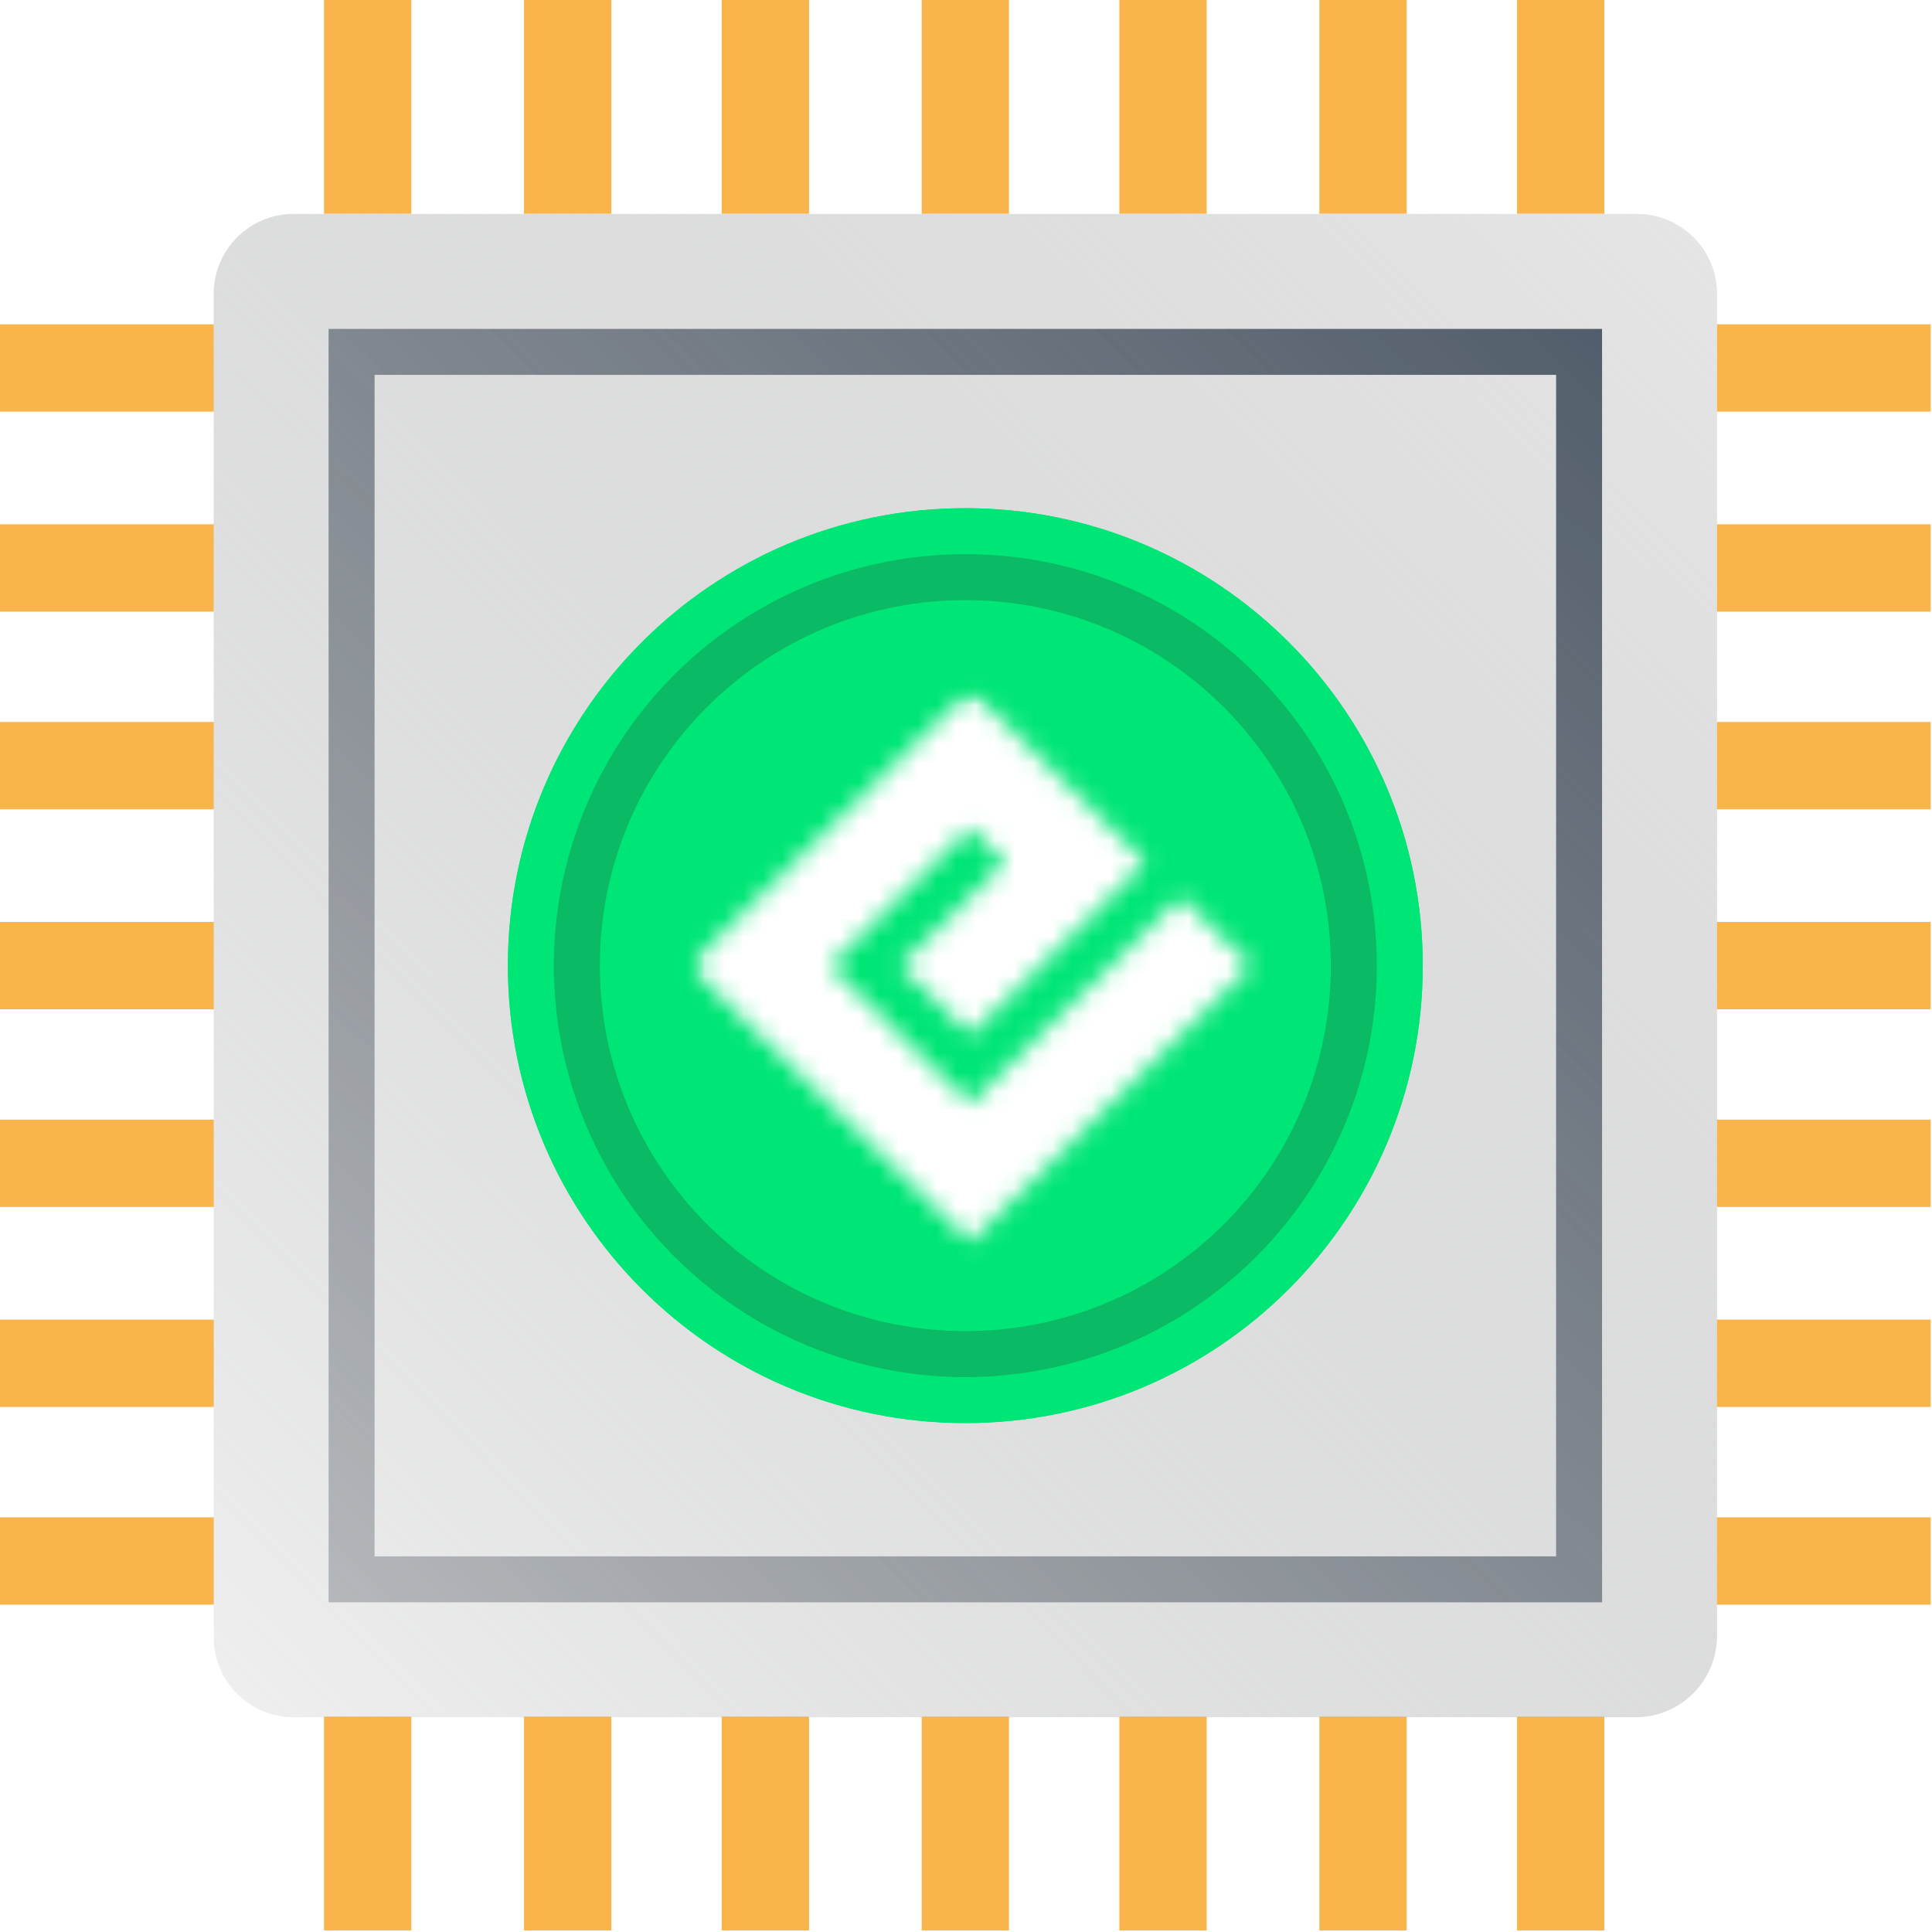 <svg fill="none" height="100" viewBox="0 0 100 100" width="100" xmlns="http://www.w3.org/2000/svg" xmlns:xlink="http://www.w3.org/1999/xlink"><filter id="a" color-interpolation-filters="sRGB" filterUnits="userSpaceOnUse" height="67.354" width="67.354" x="16.288" y="16.303"><feFlood flood-opacity="0" result="BackgroundImageFix"/><feBlend in="SourceGraphic" in2="BackgroundImageFix" mode="normal" result="shape"/><feGaussianBlur result="effect1_foregroundBlur" stdDeviation="5"/></filter><linearGradient id="b" gradientUnits="userSpaceOnUse" x1="121.5" x2="-4" y1="-17.5" y2="107"><stop offset="0" stop-color="#fff"/><stop offset="1" stop-color="#737577" stop-opacity="0"/></linearGradient><linearGradient id="c" gradientUnits="userSpaceOnUse" x1="104.866" x2="-32.5" y1="-6.048" y2="136.5"><stop offset="0" stop-color="#2b3b4e"/><stop offset="1" stop-color="#737577" stop-opacity="0"/></linearGradient><mask id="d" height="30" maskUnits="userSpaceOnUse" width="30" x="35" y="35"><path d="m64.748 49.995-14.53 14.287-14.531-14.287 14.535-14.292 9.077 8.935-9.081 8.929-3.632-3.571 5.449-5.358-1.816-1.786-7.265 7.144 7.265 7.144 10.897-10.716z" fill="#fff"/></mask><mask id="e" height="54" maskUnits="userSpaceOnUse" width="54" x="35" y="35"><path d="m35.688 88.289h52.587v-52.586h-52.587z" fill="#fff"/></mask><mask id="f" height="34" maskUnits="userSpaceOnUse" width="35" x="32" y="33"><path d="m66.885 33.057h-33.898v33.898h33.898z" fill="#fff"/></mask><mask id="g" height="34" maskUnits="userSpaceOnUse" width="34" x="33" y="33"><path d="m33.309 66.374h33.051v-33.051h-33.051z" fill="#fff"/></mask><g fill="#f9b54c"><path d="m21.291 0h-4.521v11.065h4.521z"/><path d="m31.642 0h-4.521v11.065h4.521z"/><path d="m41.875 0h-4.521v11.065h4.521z"/><path d="m52.226 0h-4.521v11.065h4.521z"/><path d="m62.459 0h-4.521v11.065h4.521z"/><path d="m72.809 0h-4.521v11.065h4.521z"/><path d="m83.041 0h-4.521v11.065h4.521z"/><path d="m21.291 88.854h-4.521v11.065h4.521z"/><path d="m31.642 88.854h-4.521v11.065h4.521z"/><path d="m41.875 88.854h-4.521v11.065h4.521z"/><path d="m52.226 88.854h-4.521v11.065h4.521z"/><path d="m62.459 88.854h-4.521v11.065h4.521z"/><path d="m72.809 88.854h-4.521v11.065h4.521z"/><path d="m83.041 88.854h-4.521v11.065h4.521z"/><path d="m99.932 16.785h-11.065v4.521h11.065z"/><path d="m99.932 27.137h-11.065v4.521h11.065z"/><path d="m99.932 37.369h-11.065v4.521h11.065z"/><path d="m99.932 47.719h-11.065v4.521h11.065z"/><path d="m99.932 57.952h-11.065v4.521h11.065z"/><path d="m99.932 68.303h-11.065v4.521h11.065z"/><path d="m99.932 78.536h-11.065v4.521h11.065z"/><path d="m11.065 16.785h-11.065v4.521h11.065z"/><path d="m11.065 27.137h-11.065v4.521h11.065z"/><path d="m11.065 37.369h-11.065v4.521h11.065z"/><path d="m11.065 47.719h-11.065v4.521h11.065z"/><path d="m11.065 57.952h-11.065v4.521h11.065z"/><path d="m11.065 68.303h-11.065v4.521h11.065z"/><path d="m11.065 78.536h-11.065v4.521h11.065z"/></g><path d="m84.708 88.886h-69.484c-1.107.007-2.17-.429-2.952-1.212s-1.219-1.846-1.212-2.953v-69.484c-.007-1.107.43-2.17 1.212-2.953s1.846-1.219 2.952-1.212h69.484c1.107-.007 2.17.429 2.953 1.212s1.219 1.846 1.212 2.953v69.484c-.028 2.288-1.876 4.137-4.165 4.165z" fill="url(#b)"/><path d="m17.008 17.023v65.914h65.914v-65.914zm63.535 63.535h-61.155v-61.155h61.156z" fill="url(#c)"/><g filter="url(#a)"><path d="m49.965 73.658c13.077 0 23.677-10.601 23.677-23.677s-10.601-23.677-23.677-23.677c-13.076 0-23.677 10.601-23.677 23.677s10.601 23.677 23.677 23.677z" fill="#00e676"/></g><path d="m49.965 73.658c13.077 0 23.677-10.601 23.677-23.677s-10.601-23.677-23.677-23.677c-13.076 0-23.677 10.601-23.677 23.677s10.601 23.677 23.677 23.677z" fill="#00e676"/><path d="m49.965 28.683c-8.614 0-16.38 5.189-19.676 13.147-3.296 7.958-1.474 17.119 4.617 23.21 6.091 6.091 15.251 7.913 23.21 4.617s13.147-11.062 13.147-19.676c.006-5.65-2.236-11.07-6.232-15.066-3.995-3.995-9.416-6.237-15.066-6.232zm0 40.215c-10.448 0-18.918-8.47-18.918-18.918s8.47-18.918 18.918-18.918c10.448 0 18.918 8.47 18.918 18.918.008 5.02-1.983 9.836-5.532 13.385-3.549 3.549-8.366 5.54-13.385 5.532z" fill="#0bba64"/><g mask="url(#d)"><g mask="url(#e)"><g mask="url(#f)"><g mask="url(#g)"><path d="m33.783 33.797h32.871v32.391h-32.871z" fill="#fff"/></g></g></g></g></svg>